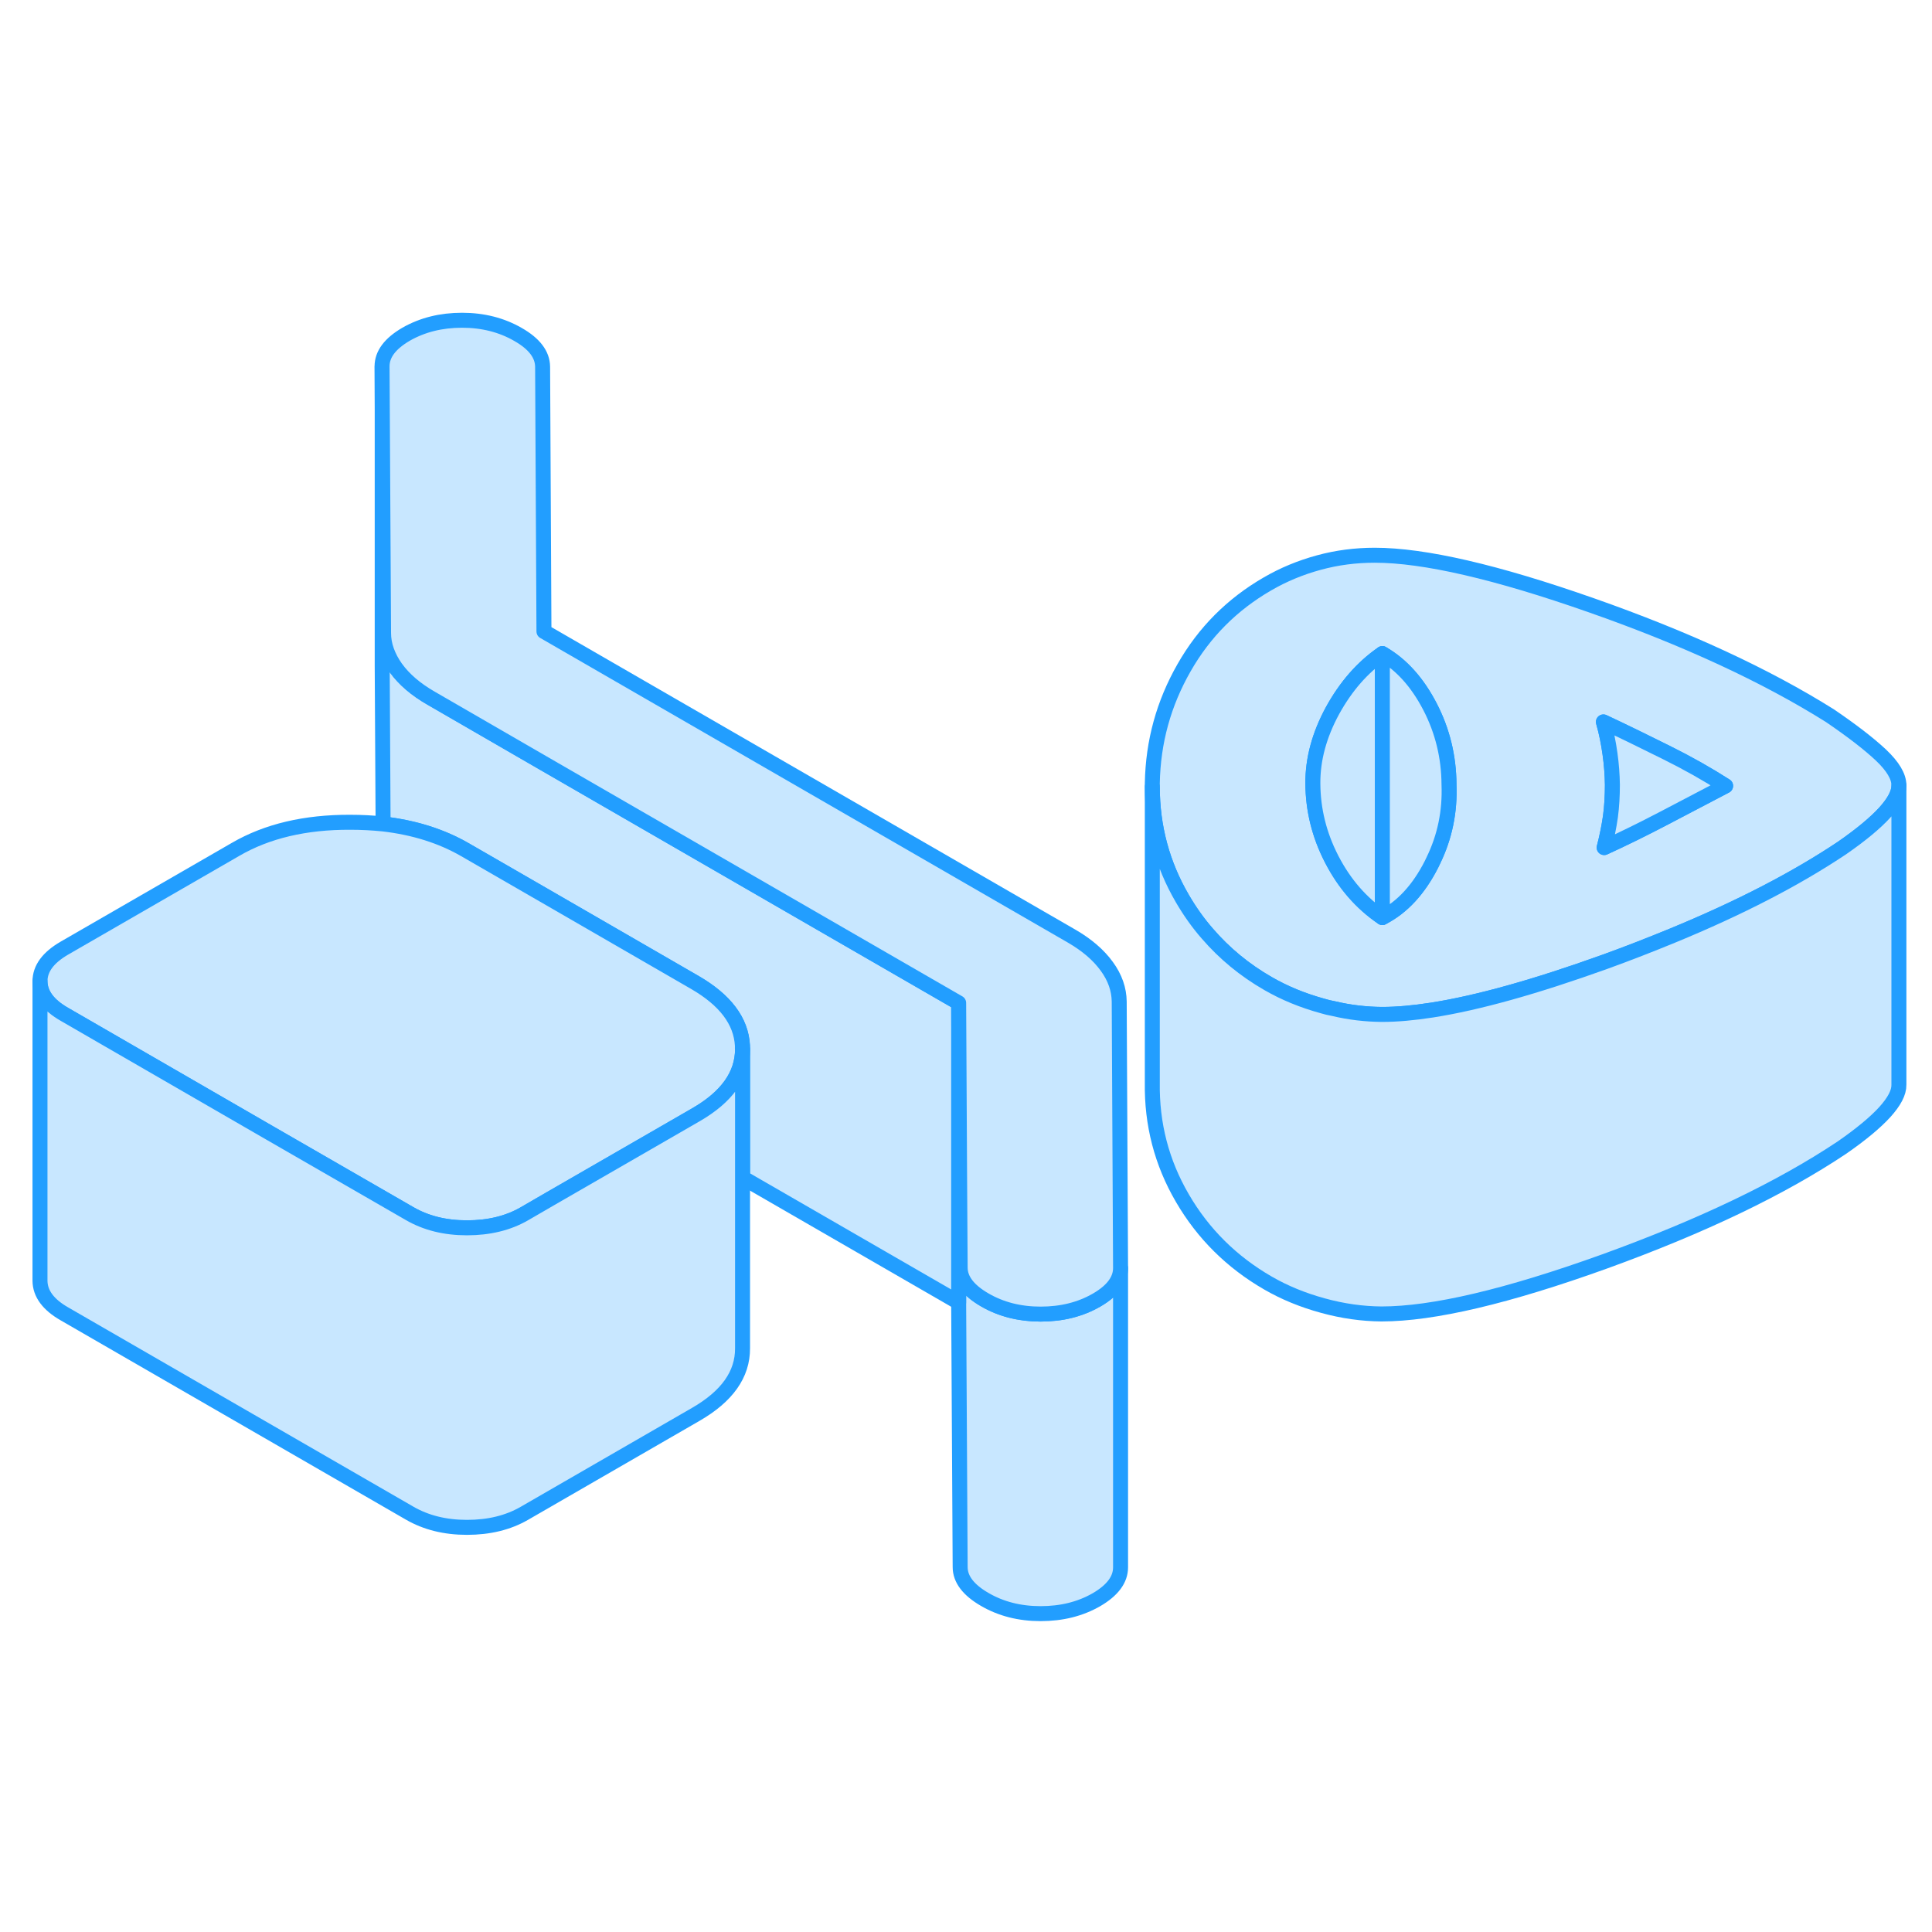 <svg width="48" height="48" viewBox="0 0 129 91" fill="#c8e7ff" xmlns="http://www.w3.org/2000/svg" stroke-width="1px" stroke-linecap="round" stroke-linejoin="round"><path d="M74.82 65.673V85.653C74.82 86.463 74.29 87.183 73.21 87.813C72.13 88.433 70.89 88.743 69.48 88.743C68.08 88.743 66.83 88.423 65.75 87.793C64.66 87.163 64.11 86.443 64.11 85.633L64.01 67.963V47.963L64.07 59.183L64.11 65.633C64.11 66.443 64.66 67.163 65.75 67.793C66.83 68.423 68.08 68.733 69.48 68.743C70.89 68.743 72.13 68.433 73.21 67.813C73.82 67.463 74.26 67.073 74.52 66.663C74.72 66.343 74.82 66.013 74.82 65.673Z" stroke="#229EFF" stroke-linejoin="round"/><path d="M64.01 47.963V67.963L49.58 59.633V51.023C49.58 50.953 49.58 50.883 49.58 50.813C49.489 49.173 48.429 47.773 46.41 46.603L36.319 40.773L31.049 37.733C29.47 36.823 27.649 36.253 25.579 36.013L25.52 25.463V5.463L25.619 23.253C25.619 23.663 25.689 24.063 25.829 24.453C25.97 24.843 26.169 25.223 26.439 25.603C26.989 26.363 27.77 27.033 28.799 27.623L36.27 31.943L64.019 47.963H64.01Z" stroke="#229EFF" stroke-linejoin="round"/><path d="M125.59 31.413C124.79 30.663 123.65 29.783 122.18 28.783C117.89 26.093 112.58 23.633 106.25 21.413C99.93 19.193 95.1 18.073 91.79 18.073C90.51 18.073 89.27 18.233 88.06 18.563C86.85 18.893 85.7 19.363 84.62 19.993C82.27 21.353 80.41 23.213 79.06 25.583C77.7 27.963 76.99 30.523 76.94 33.293V33.533C76.94 36.203 77.6 38.693 78.95 41.003C79.44 41.843 79.99 42.623 80.62 43.343C81.75 44.653 83.1 45.773 84.67 46.673C85.76 47.303 86.97 47.803 88.32 48.173C88.56 48.243 88.79 48.303 89.03 48.343C90.12 48.603 91.2 48.723 92.24 48.733H92.3C93.28 48.733 94.38 48.633 95.61 48.443C98.68 47.963 102.53 46.883 107.15 45.223C108.73 44.653 110.23 44.063 111.67 43.473C116.14 41.633 119.91 39.683 122.99 37.623C124.26 36.743 125.21 35.953 125.85 35.253C126.47 34.563 126.79 33.973 126.79 33.453V33.433C126.79 32.843 126.39 32.173 125.59 31.413ZM95.7 38.463C95.66 38.553 95.62 38.633 95.58 38.713C94.73 40.383 93.64 41.573 92.3 42.263C90.89 41.303 89.77 40.013 88.93 38.393C88.92 38.383 88.92 38.363 88.91 38.353C88.08 36.743 87.67 35.063 87.66 33.313C87.65 31.693 88.09 30.073 88.97 28.453C89.86 26.833 90.97 25.563 92.3 24.643C93.58 25.383 94.64 26.563 95.48 28.183C96.32 29.803 96.74 31.543 96.75 33.383C96.82 35.173 96.48 36.863 95.7 38.463ZM111.02 35.673C109.68 36.373 108.38 37.013 107.11 37.593C107.29 36.903 107.43 36.213 107.53 35.523C107.62 34.843 107.66 34.133 107.66 33.403C107.65 32.733 107.6 32.043 107.5 31.333C107.4 30.613 107.26 29.903 107.06 29.203C108.47 29.863 109.87 30.553 111.28 31.253C112.69 31.953 114 32.693 115.22 33.473C113.75 34.243 112.35 34.973 111.02 35.673Z" stroke="#229EFF" stroke-linejoin="round"/><path d="M115.22 33.473C113.75 34.243 112.35 34.973 111.02 35.673C109.68 36.373 108.38 37.013 107.11 37.593C107.29 36.903 107.43 36.213 107.53 35.523C107.62 34.843 107.66 34.133 107.66 33.403C107.65 32.733 107.6 32.043 107.5 31.333C107.4 30.613 107.26 29.903 107.06 29.203C108.47 29.863 109.87 30.553 111.28 31.253C112.69 31.953 114 32.693 115.22 33.473Z" stroke="#229EFF" stroke-linejoin="round"/><path d="M92.3 24.643V42.263C90.89 41.303 89.77 40.013 88.93 38.393C88.92 38.383 88.92 38.363 88.91 38.353C88.08 36.743 87.67 35.063 87.66 33.313C87.65 31.693 88.09 30.073 88.97 28.453C89.86 26.833 90.97 25.563 92.3 24.643Z" stroke="#229EFF" stroke-linejoin="round"/><path d="M96.75 33.383C96.82 35.173 96.48 36.863 95.7 38.463C95.66 38.553 95.62 38.633 95.58 38.713C94.73 40.383 93.64 41.573 92.3 42.263V24.643C93.58 25.383 94.64 26.563 95.48 28.183C96.32 29.803 96.74 31.543 96.75 33.383Z" stroke="#229EFF" stroke-linejoin="round"/><path d="M74.82 65.653V65.673C74.82 66.013 74.72 66.343 74.52 66.663C74.26 67.073 73.82 67.463 73.21 67.813C72.13 68.433 70.89 68.743 69.48 68.743C68.08 68.743 66.83 68.423 65.75 67.793C64.66 67.163 64.11 66.443 64.11 65.633L64.07 59.183L64.01 47.963L36.26 31.943L28.79 27.623C27.76 27.033 26.98 26.363 26.43 25.603C26.16 25.223 25.96 24.843 25.82 24.453C25.68 24.063 25.61 23.663 25.61 23.253L25.51 5.463C25.51 4.653 26.04 3.943 27.12 3.313C28.21 2.693 29.45 2.383 30.85 2.383C32.25 2.383 33.5 2.703 34.59 3.333C35.68 3.953 36.22 4.673 36.23 5.483L36.32 23.163L71.55 43.503C72.57 44.093 73.35 44.763 73.9 45.523C74.45 46.273 74.72 47.063 74.73 47.873L74.82 65.653Z" stroke="#229EFF" stroke-linejoin="round"/><path d="M49.58 51.023V51.042C49.58 52.773 48.54 54.242 46.45 55.443L44.39 56.632L36.76 61.032L35 62.053C33.92 62.672 32.65 62.982 31.18 62.982C29.71 62.982 28.44 62.663 27.35 62.032L18.07 56.682L4.31 48.732C3.22 48.112 2.68 47.373 2.67 46.523C2.67 45.672 3.21 44.943 4.29 44.312L15.73 37.712C17.83 36.492 20.38 35.892 23.38 35.903C24.14 35.903 24.87 35.943 25.57 36.013C27.64 36.252 29.46 36.822 31.04 37.732L36.31 40.773L46.4 46.602C48.42 47.773 49.48 49.172 49.57 50.812C49.57 50.883 49.57 50.953 49.57 51.023H49.58Z" stroke="#229EFF" stroke-linejoin="round"/><path d="M49.58 51.042V71.022C49.59 72.763 48.55 74.233 46.45 75.442L35 82.052C33.92 82.672 32.65 82.982 31.18 82.982C29.71 82.982 28.44 82.662 27.35 82.032L4.31 68.732C3.22 68.112 2.68 67.373 2.67 66.522V46.523C2.68 47.373 3.22 48.112 4.31 48.732L18.07 56.682L27.35 62.032C28.44 62.663 29.71 62.982 31.18 62.982C32.65 62.982 33.92 62.672 35 62.053L36.76 61.032L44.39 56.632L46.45 55.443C48.54 54.242 49.58 52.773 49.58 51.042Z" stroke="#229EFF" stroke-linejoin="round"/><path d="M126.79 33.453V53.433C126.8 53.953 126.48 54.553 125.85 55.253C125.21 55.953 124.26 56.743 122.99 57.623C118.92 60.343 113.64 62.873 107.15 65.223C100.65 67.563 95.69 68.733 92.24 68.733C90.97 68.723 89.66 68.543 88.32 68.173C86.97 67.803 85.76 67.303 84.67 66.673C82.24 65.273 80.33 63.373 78.95 61.003C77.56 58.623 76.9 56.053 76.94 53.293V33.533C76.94 36.203 77.6 38.693 78.95 41.003C79.44 41.843 79.99 42.623 80.62 43.343C81.75 44.653 83.1 45.773 84.67 46.673C85.76 47.303 86.97 47.803 88.32 48.173C88.56 48.243 88.79 48.303 89.03 48.343C90.12 48.603 91.2 48.723 92.24 48.733H92.3C93.28 48.733 94.38 48.633 95.61 48.443C98.68 47.963 102.53 46.883 107.15 45.223C108.73 44.653 110.23 44.063 111.67 43.473C116.14 41.633 119.91 39.683 122.99 37.623C124.26 36.743 125.21 35.953 125.85 35.253C126.47 34.563 126.79 33.973 126.79 33.453Z" stroke="#229EFF" stroke-linejoin="round"/></svg>